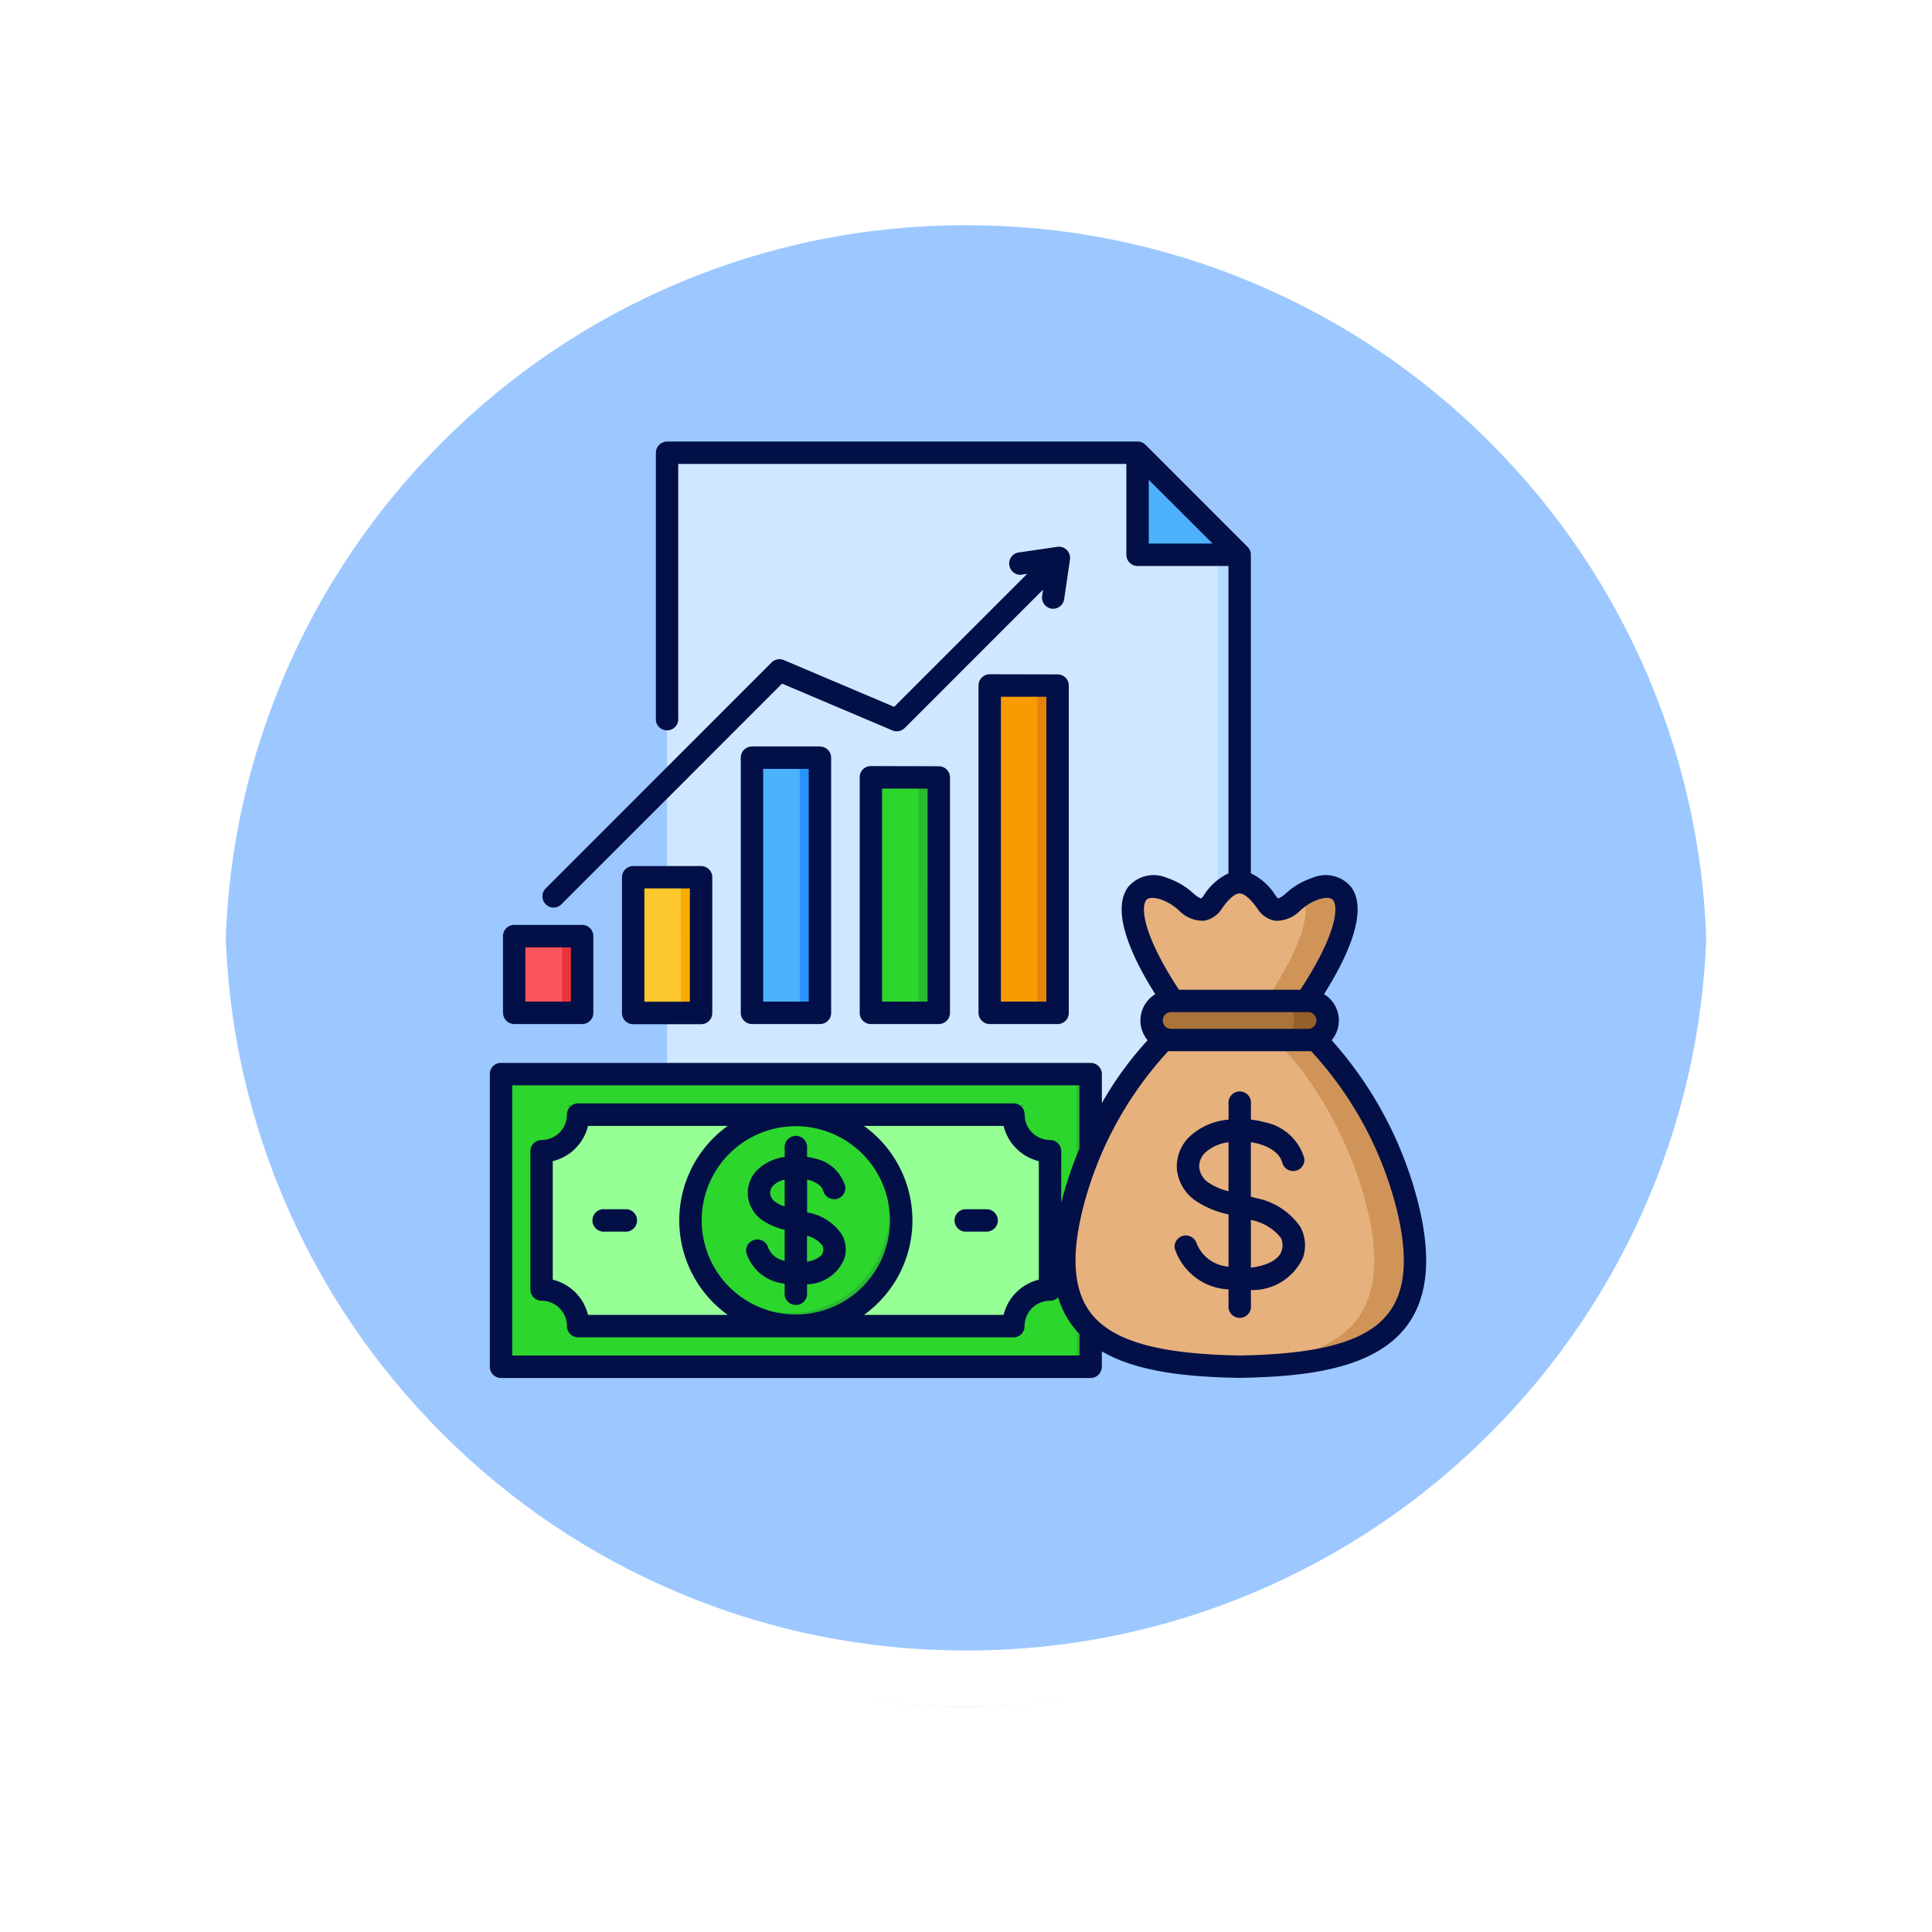 <svg xmlns="http://www.w3.org/2000/svg" xmlns:xlink="http://www.w3.org/1999/xlink" width="102.949" height="102.949" viewBox="0 0 102.949 102.949">
  <defs>
    <filter id="Trazado_874925" x="0" y="0" width="102.949" height="102.949" filterUnits="userSpaceOnUse">
      <feOffset dy="3" input="SourceAlpha"/>
      <feGaussianBlur stdDeviation="3" result="blur"/>
      <feFlood flood-opacity="0.161"/>
      <feComposite operator="in" in2="blur"/>
      <feComposite in="SourceGraphic"/>
    </filter>
  </defs>
  <g id="Grupo_1115635" data-name="Grupo 1115635" transform="translate(-1108.134 -1933.999)">
    <g id="Grupo_1111553" data-name="Grupo 1111553" transform="translate(1117.134 1939.999)">
      <g id="Grupo_1111316" data-name="Grupo 1111316" transform="translate(0 0)">
        <g id="Grupo_1109835" data-name="Grupo 1109835" transform="translate(0 0)">
          <g id="Grupo_1107913" data-name="Grupo 1107913" transform="translate(0 0)">
            <g transform="matrix(1, 0, 0, 1, -9, -6)" filter="url(#Trazado_874925)">
              <g id="Trazado_874925-2" data-name="Trazado 874925" transform="translate(9 6)" fill="#9cc8ff">
                <path d="M 42.474 83.449 C 36.942 83.449 31.576 82.366 26.526 80.23 C 21.647 78.166 17.265 75.212 13.501 71.448 C 9.738 67.685 6.783 63.302 4.719 58.423 C 2.583 53.373 1.5 48.007 1.5 42.475 C 1.5 36.942 2.583 31.576 4.719 26.526 C 6.783 21.647 9.738 17.265 13.501 13.501 C 17.265 9.738 21.647 6.783 26.526 4.719 C 31.576 2.583 36.942 1.5 42.474 1.5 C 48.007 1.5 53.372 2.583 58.423 4.719 C 63.302 6.783 67.684 9.738 71.448 13.501 C 75.211 17.265 78.166 21.647 80.229 26.526 C 82.366 31.576 83.449 36.942 83.449 42.474 C 83.449 48.007 82.366 53.373 80.229 58.423 C 78.166 63.302 75.211 67.685 71.448 71.448 C 67.684 75.212 63.302 78.166 58.423 80.23 C 53.372 82.366 48.007 83.449 42.474 83.449 Z" stroke="none"/>
                <path d="M 42.474 3 C 37.144 3 31.975 4.043 27.11 6.101 C 22.41 8.089 18.188 10.936 14.562 14.562 C 10.936 18.188 8.089 22.41 6.101 27.11 C 4.043 31.975 3 37.144 3 42.475 C 3 47.805 4.043 52.974 6.101 57.839 C 8.089 62.539 10.936 66.761 14.562 70.387 C 18.188 74.014 22.41 76.86 27.11 78.848 C 31.975 80.906 37.144 81.949 42.474 81.949 C 47.805 81.949 52.974 80.906 57.839 78.848 C 62.539 76.86 66.761 74.014 70.387 70.387 C 74.013 66.761 76.86 62.539 78.848 57.839 C 80.905 52.974 81.949 47.805 81.949 42.474 C 81.949 37.144 80.905 31.975 78.848 27.11 C 76.86 22.41 74.013 18.188 70.387 14.562 C 66.761 10.936 62.539 8.089 57.839 6.101 C 52.974 4.043 47.805 3 42.474 3 M 42.474 -7.62939453125e-06 C 65.932 -7.62939453125e-06 84.949 19.016 84.949 42.474 L 84.949 42.475 C 84.949 65.933 65.932 84.949 42.474 84.949 C 19.016 84.949 0 65.933 0 42.475 L 0 42.474 C 0 19.016 19.016 -7.62939453125e-06 42.474 -7.62939453125e-06 Z" stroke="none" fill="#fff"/>
              </g>
            </g>
            <g id="Trazado_874923" data-name="Trazado 874923" transform="translate(0 0)" fill="none">
              <path d="M42.474,0A42.474,42.474,0,0,1,84.949,42.474h0A42.474,42.474,0,0,1,0,42.475H0A42.474,42.474,0,0,1,42.474,0Z" stroke="none"/>
              <path d="M 42.474 3 C 37.144 3 31.975 4.043 27.11 6.101 C 22.41 8.089 18.188 10.936 14.562 14.562 C 10.936 18.188 8.089 22.41 6.101 27.11 C 4.043 31.975 3 37.144 3 42.475 C 3 47.805 4.043 52.974 6.101 57.839 C 8.089 62.539 10.936 66.761 14.562 70.387 C 18.188 74.014 22.41 76.86 27.11 78.848 C 31.975 80.906 37.144 81.949 42.474 81.949 C 47.805 81.949 52.974 80.906 57.839 78.848 C 62.539 76.86 66.761 74.014 70.387 70.387 C 74.013 66.761 76.86 62.539 78.848 57.839 C 80.905 52.974 81.949 47.805 81.949 42.474 C 81.949 37.144 80.905 31.975 78.848 27.11 C 76.86 22.41 74.013 18.188 70.387 14.562 C 66.761 10.936 62.539 8.089 57.839 6.101 C 52.974 4.043 47.805 3 42.474 3 M 42.474 -7.62939453125e-06 C 65.932 -7.62939453125e-06 84.949 19.016 84.949 42.474 L 84.949 42.475 C 84.949 65.933 65.932 84.949 42.474 84.949 C 19.016 84.949 0 65.933 0 42.475 L 0 42.474 C 0 19.016 19.016 -7.62939453125e-06 42.474 -7.62939453125e-06 Z" stroke="none" fill="#fff"/>
            </g>
          </g>
        </g>
      </g>
    </g>
    <g id="Grupo_1113315" data-name="Grupo 1113315" transform="translate(1134.237 1957.527)">
      <path id="Trazado_902453" data-name="Trazado 902453" d="M100.025,11h25.07l5.439,5.439V50.733H100.025Z" transform="translate(-90.581 -10.405)" fill="#cfe8ff" fill-rule="evenodd"/>
      <path id="Trazado_902454" data-name="Trazado 902454" d="M395.143,53.878l1.177,1.177V89.349h-1.177Z" transform="translate(-356.368 -49.02)" fill="#b6dbff" fill-rule="evenodd"/>
      <path id="Trazado_902455" data-name="Trazado 902455" d="M11.045,344.19H42.452v15.583H11.045Z" transform="translate(-10.445 -310.478)" fill="#2dd62d"/>
      <path id="Trazado_902456" data-name="Trazado 902456" d="M58.482,360.6a1.576,1.576,0,0,0,1.391,1.948v2.592H32.789v-2.592A1.576,1.576,0,0,0,34.18,360.6Z" transform="translate(-30.028 -325.261)" fill="#29b933" fill-rule="evenodd"/>
      <path id="Trazado_902457" data-name="Trazado 902457" d="M34.737,365.933H57.926a1.948,1.948,0,0,0,1.948,1.948v7.365a1.948,1.948,0,0,0-1.948,1.948H34.737a1.948,1.948,0,0,0-1.948-1.948v-7.365A1.948,1.948,0,0,0,34.737,365.933Z" transform="translate(-30.028 -330.06)" fill="#96ff96" fill-rule="evenodd"/>
      <circle id="Elipse_11645" data-name="Elipse 11645" cx="5.611" cy="5.611" r="5.611" transform="translate(10.292 46.712) rotate(-85.927)" fill="#29b933"/>
      <path id="Trazado_902458" data-name="Trazado 902458" d="M118.295,366.123a5.279,5.279,0,1,1-5.6,5.269A5.611,5.611,0,0,1,118.295,366.123Z" transform="translate(-101.991 -330.232)" fill="#2dd62d" fill-rule="evenodd"/>
      <path id="Trazado_902459" data-name="Trazado 902459" d="M319.724,344.19h.728v15.583h-.728Z" transform="translate(-288.445 -310.478)" fill="#29b933"/>
      <path id="Trazado_902460" data-name="Trazado 902460" d="M352.266,11,357.7,16.44h-5.439Z" transform="translate(-317.753 -10.405)" fill="#4eb1fc" fill-rule="evenodd"/>
      <path id="Trazado_902461" data-name="Trazado 902461" d="M145.557,174.511h3.616V188.1h-3.616Z" transform="translate(-131.588 -157.664)" fill="#4eb1fc"/>
      <path id="Trazado_902462" data-name="Trazado 902462" d="M81.832,238.53h3.616v7.23H81.832Z" transform="translate(-74.197 -215.32)" fill="#fdc72e"/>
      <path id="Trazado_902463" data-name="Trazado 902463" d="M209.282,185.03H212.9v12.547h-3.616Z" transform="translate(-188.98 -167.137)" fill="#2dd62d"/>
      <path id="Trazado_902464" data-name="Trazado 902464" d="M273.007,135.8h3.616v17.44h-3.616Z" transform="translate(-246.371 -122.796)" fill="#f89b00"/>
      <path id="Trazado_902465" data-name="Trazado 902465" d="M18.106,270.182h3.616v4.084H18.106Z" transform="translate(-16.804 -243.826)" fill="#fb545c"/>
      <path id="Trazado_902466" data-name="Trazado 902466" d="M298.6,135.8h1.073v17.44H298.6Z" transform="translate(-269.421 -122.796)" fill="#e68207"/>
      <path id="Trazado_902467" data-name="Trazado 902467" d="M234.875,185.03h1.073v12.547h-1.073Z" transform="translate(-212.029 -167.137)" fill="#29b933"/>
      <path id="Trazado_902468" data-name="Trazado 902468" d="M171.15,174.511h1.073V188.1H171.15Z" transform="translate(-154.637 -157.664)" fill="#2a92fa"/>
      <path id="Trazado_902469" data-name="Trazado 902469" d="M107.424,238.53H108.5v7.23h-1.073Z" transform="translate(-97.245 -215.32)" fill="#f9ac00"/>
      <path id="Trazado_902470" data-name="Trazado 902470" d="M43.7,270.182h1.073v4.084H43.7Z" transform="translate(-39.853 -243.826)" fill="#e8333c"/>
      <g id="Grupo_1113315-2" data-name="Grupo 1113315" transform="translate(30.61 23.487)">
        <path id="Trazado_902471" data-name="Trazado 902471" d="M323.589,306.736c3.539,1.4,6.554,6.372,7.646,10.609,1.833,7.108-2.234,8.582-8.9,8.7-6.668-.116-10.735-1.591-8.9-8.7,1.092-4.237,4.107-9.214,7.646-10.609h2.512Z" transform="translate(-312.991 -300.234)" fill="#d19458" fill-rule="evenodd"/>
        <path id="Trazado_902472" data-name="Trazado 902472" d="M321.248,326.011c-6.016-.265-9.549-1.952-7.818-8.665,1.092-4.237,4.107-9.214,7.646-10.609h.343c3.539,1.4,6.554,6.372,7.646,10.609C330.8,324.059,327.264,325.746,321.248,326.011Z" transform="translate(-312.99 -300.234)" fill="#e6b17c" fill-rule="evenodd"/>
        <path id="Trazado_902473" data-name="Trazado 902473" d="M354.43,248.673l-1.814.005c-4.1-5.622-3.137-7.623-1.231-7.03a3.387,3.387,0,0,1,1.212.719c.531.438.955.642,1.409,0,.987-1.4,1.871-1.4,2.858,0,.454.644.877.44,1.409,0a3.388,3.388,0,0,1,1.212-.719c1.906-.593,2.874,1.409-1.231,7.03l-1.814-.005c-.379,0-.692,0-1,0s-.626,0-1,0Z" transform="translate(-346.092 -241.314)" fill="#d19458" fill-rule="evenodd"/>
        <path id="Trazado_902474" data-name="Trazado 902474" d="M354.43,248.674H354.1l-.831,0-.652,0c-4.1-5.619-3.134-7.62-1.228-7.027a3.386,3.386,0,0,1,1.212.718c.531.438.955.642,1.409,0,.987-1.4,1.871-1.4,2.858,0,.454.644.877.44,1.409,0a5.536,5.536,0,0,1,.5-.381c.52.852.019,2.984-2.685,6.689l-.652,0-.831,0h-.174Z" transform="translate(-346.092 -241.315)" fill="#e6b17c" fill-rule="evenodd"/>
      </g>
      <rect id="Rectángulo_404828" data-name="Rectángulo 404828" width="9.384" height="2.083" rx="1.042" transform="translate(35.261 29.808)" fill="#96602a"/>
      <g id="Grupo_1113316" data-name="Grupo 1113316" transform="translate(0 0)">
        <path id="Trazado_902475" data-name="Trazado 902475" d="M366.362,304.913h-5.538a1.042,1.042,0,0,0,0,2.083h5.538a1.042,1.042,0,0,0,0-2.083Z" transform="translate(-324.522 -275.105)" fill="#ab733a" fill-rule="evenodd"/>
        <path id="Trazado_902476" data-name="Trazado 902476" d="M6.9,34.844H9.328V31.952H6.9Zm-1.192.6V31.356a.6.6,0,0,1,.6-.6H9.927a.594.594,0,0,1,.594.6V35.44a.593.593,0,0,1-.594.6H6.311A.6.6,0,0,1,5.712,35.44ZM34.663,18.6H32.24V34.844h2.423Zm.6-1.192a.593.593,0,0,1,.594.6V35.44a.593.593,0,0,1-.594.6H31.646a.6.6,0,0,1-.6-.6V18a.6.6,0,0,1,.6-.6Zm-6.93,6.086H25.908V34.844h2.423Zm.594-1.192a.6.6,0,0,1,.6.6V35.44a.6.6,0,0,1-.6.6H25.31a.593.593,0,0,1-.594-.6V22.893a.593.593,0,0,1,.594-.6Zm-13.261,6.51H13.241v6.037h2.423Zm.594-1.192a.6.6,0,0,1,.6.6v7.23a.6.6,0,0,1-.6.6H12.642a.6.6,0,0,1-.594-.6v-7.23a.6.6,0,0,1,.594-.6ZM22,22.444H19.572v12.4H22Zm.6-1.192a.594.594,0,0,1,.594.6V35.44a.593.593,0,0,1-.594.6H18.978a.6.6,0,0,1-.6-.6V21.847a.6.6,0,0,1,.6-.6h3.616ZM8.4,29.834a.6.6,0,0,1-.421-1.018l12.04-12.043a.6.6,0,0,1,.656-.127l5.876,2.491,7.088-7.087L33.3,12.1a.6.6,0,0,1-.172-1.18l2.117-.31a.6.6,0,0,1,.508.169.619.619,0,0,1,.168.508L35.611,13.4a.6.6,0,0,1-.589.51.571.571,0,0,1-.086-.006.6.6,0,0,1-.5-.677l.048-.333-7.371,7.372a.6.6,0,0,1-.656.127L20.578,17.9,8.82,29.659a.591.591,0,0,1-.422.175Zm38.75,17.59a2.658,2.658,0,0,0-1.59-.945v2.538c.838-.088,1.5-.432,1.633-.883a.874.874,0,0,0-.043-.71Zm-2.782-2.476v-2.61a2.244,2.244,0,0,0-1.25.56,1.036,1.036,0,0,0-.311.783,1.12,1.12,0,0,0,.484.8,3.215,3.215,0,0,0,1.078.468Zm3.827,1.9a2.074,2.074,0,0,1,.148,1.621,2.958,2.958,0,0,1-2.782,1.745v.814a.6.6,0,1,1-1.192,0v-.849A3.165,3.165,0,0,1,41.5,47.987a.6.6,0,0,1,1.164-.271,1.974,1.974,0,0,0,1.705,1.25V46.181a4.874,4.874,0,0,1-1.805-.76,2.323,2.323,0,0,1-.948-1.655,2.213,2.213,0,0,1,.647-1.7,3.452,3.452,0,0,1,2.107-.933V40.3a.6.6,0,1,1,1.192,0v.831a4.72,4.72,0,0,1,.733.14A2.746,2.746,0,0,1,48.408,43.2a.6.6,0,0,1-1.164.264c-.153-.665-.939-.951-1.274-1.043a3.393,3.393,0,0,0-.412-.088v2.908c.1.025.2.05.292.078a3.672,3.672,0,0,1,2.342,1.526Zm5.091-1.1c.67,2.6.546,4.457-.383,5.68-1.14,1.5-3.587,2.2-7.94,2.273-4.353-.077-6.8-.778-7.941-2.273-.929-1.222-1.054-3.08-.383-5.68a19.378,19.378,0,0,1,4.521-8.268c.053,0,.1.008.153.008h7.3c.053,0,.105,0,.153-.008a19.328,19.328,0,0,1,4.521,8.268ZM24.941,51.539h7.442a2.557,2.557,0,0,1,1.877-1.878V43.345a2.558,2.558,0,0,1-1.877-1.878H24.941a6.2,6.2,0,0,1,0,10.072ZM17.685,41.467H10.238A2.551,2.551,0,0,1,8.36,43.345v6.316a2.549,2.549,0,0,1,1.877,1.878h7.447a6.2,6.2,0,0,1,0-10.072ZM26.33,46.5a5.017,5.017,0,1,1-5.019-5.017A5.024,5.024,0,0,1,26.33,46.5Zm10.1,7.2V52.56a4.763,4.763,0,0,1-.354-.41A4.869,4.869,0,0,1,35.29,50.6a.6.6,0,0,1-.431.184A1.355,1.355,0,0,0,33.5,52.135a.593.593,0,0,1-.594.6H9.711a.6.6,0,0,1-.594-.6,1.355,1.355,0,0,0-1.355-1.352.6.6,0,0,1-.594-.6V42.819a.6.6,0,0,1,.594-.6,1.356,1.356,0,0,0,1.355-1.352.6.6,0,0,1,.594-.6h23.2a.593.593,0,0,1,.594.6,1.356,1.356,0,0,0,1.355,1.352.593.593,0,0,1,.594.6v2.734l.029-.1a20.135,20.135,0,0,1,.943-2.782V39.305H6.2V53.7Zm5.3-19.489h6.465c1.954-2.983,2.026-4.4,1.748-4.77-.163-.215-.618-.093-.752-.051a2.737,2.737,0,0,0-.982.587L48.178,30a1.758,1.758,0,0,1-1.327.534,1.4,1.4,0,0,1-.948-.653c-.364-.515-.7-.8-.944-.8s-.58.283-.939.8a1.418,1.418,0,0,1-.953.653A1.763,1.763,0,0,1,41.741,30l-.024-.023a2.78,2.78,0,0,0-.982-.587c-.139-.042-.594-.164-.757.051-.273.369-.206,1.786,1.748,4.77ZM40.118,10.439h3.405l-3.405-3.4v3.4Zm8.491,25.856a.445.445,0,0,0,0-.891h-7.3a.445.445,0,1,0,0,.891ZM53.848,52.15c-1.758,2.312-5.474,2.684-8.879,2.743H44.95c-2.6-.045-5.378-.274-7.332-1.41V54.3a.6.6,0,0,1-.6.6H5.6a.593.593,0,0,1-.594-.6V38.709a.594.594,0,0,1,.594-.6H37.019a.6.6,0,0,1,.6.6v1.544a18.1,18.1,0,0,1,2.438-3.35,1.637,1.637,0,0,1,.407-2.453c-1.71-2.721-2.208-4.692-1.437-5.722a1.774,1.774,0,0,1,2.064-.476,3.888,3.888,0,0,1,1.384.806l.029.022a1.315,1.315,0,0,0,.4.269.536.536,0,0,0,.139-.154,3.14,3.14,0,0,1,1.322-1.185V11.632H39.524a.6.6,0,0,1-.6-.6V6.193H15.046V19.721a.6.6,0,1,1-1.192,0V5.6a.587.587,0,0,1,.177-.422A.594.594,0,0,1,14.452,5H39.524a.6.6,0,0,1,.422.174l5.436,5.439a.585.585,0,0,1,.177.421V28.008a3.164,3.164,0,0,1,1.317,1.186.748.748,0,0,0,.139.154,1.369,1.369,0,0,0,.407-.269l.024-.022a3.874,3.874,0,0,1,1.389-.806,1.767,1.767,0,0,1,2.059.476c.771,1.03.273,3-1.437,5.721a1.637,1.637,0,0,1,.407,2.454,20.571,20.571,0,0,1,4.578,8.547c.766,2.976.57,5.168-.594,6.7Zm-31.12-4.306a1.505,1.505,0,0,0-.819-.527v1.39c.465-.085.781-.286.838-.484a.461.461,0,0,0-.019-.378Zm-2.011-2.084V44.329a1.268,1.268,0,0,0-.6.309.578.578,0,0,0-.177.431.661.661,0,0,0,.283.451,1.687,1.687,0,0,0,.5.24Zm3.056,1.507A2.768,2.768,0,0,0,22,46.093l-.086-.023V44.325l.081.02c.211.058.7.234.79.621a.6.6,0,0,0,1.164-.264A2.13,2.13,0,0,0,22.311,43.2a3.423,3.423,0,0,0-.4-.085v-.447a.6.6,0,1,0-1.192,0v.452a2.6,2.6,0,0,0-1.465.7,1.745,1.745,0,0,0-.5,1.343,1.815,1.815,0,0,0,.738,1.306A3.422,3.422,0,0,0,20.717,47v1.652a1.123,1.123,0,0,1-.886-.722.6.6,0,0,0-1.164.271,2.38,2.38,0,0,0,2.05,1.673v.466a.6.6,0,1,0,1.192,0v-.432a2.2,2.2,0,0,0,1.983-1.353,1.642,1.642,0,0,0-.12-1.29ZM11.143,47.1a.6.6,0,1,1,0-1.192h1.178a.6.6,0,0,1,0,1.192Zm20.934-.6a.6.6,0,0,1-.594.6H30.3a.6.6,0,0,1,0-1.192h1.183A.6.6,0,0,1,32.076,46.5Z" transform="translate(-5.008 -5)" fill="#021047" fill-rule="evenodd"/>
      </g>
    </g>
  </g>
</svg>
